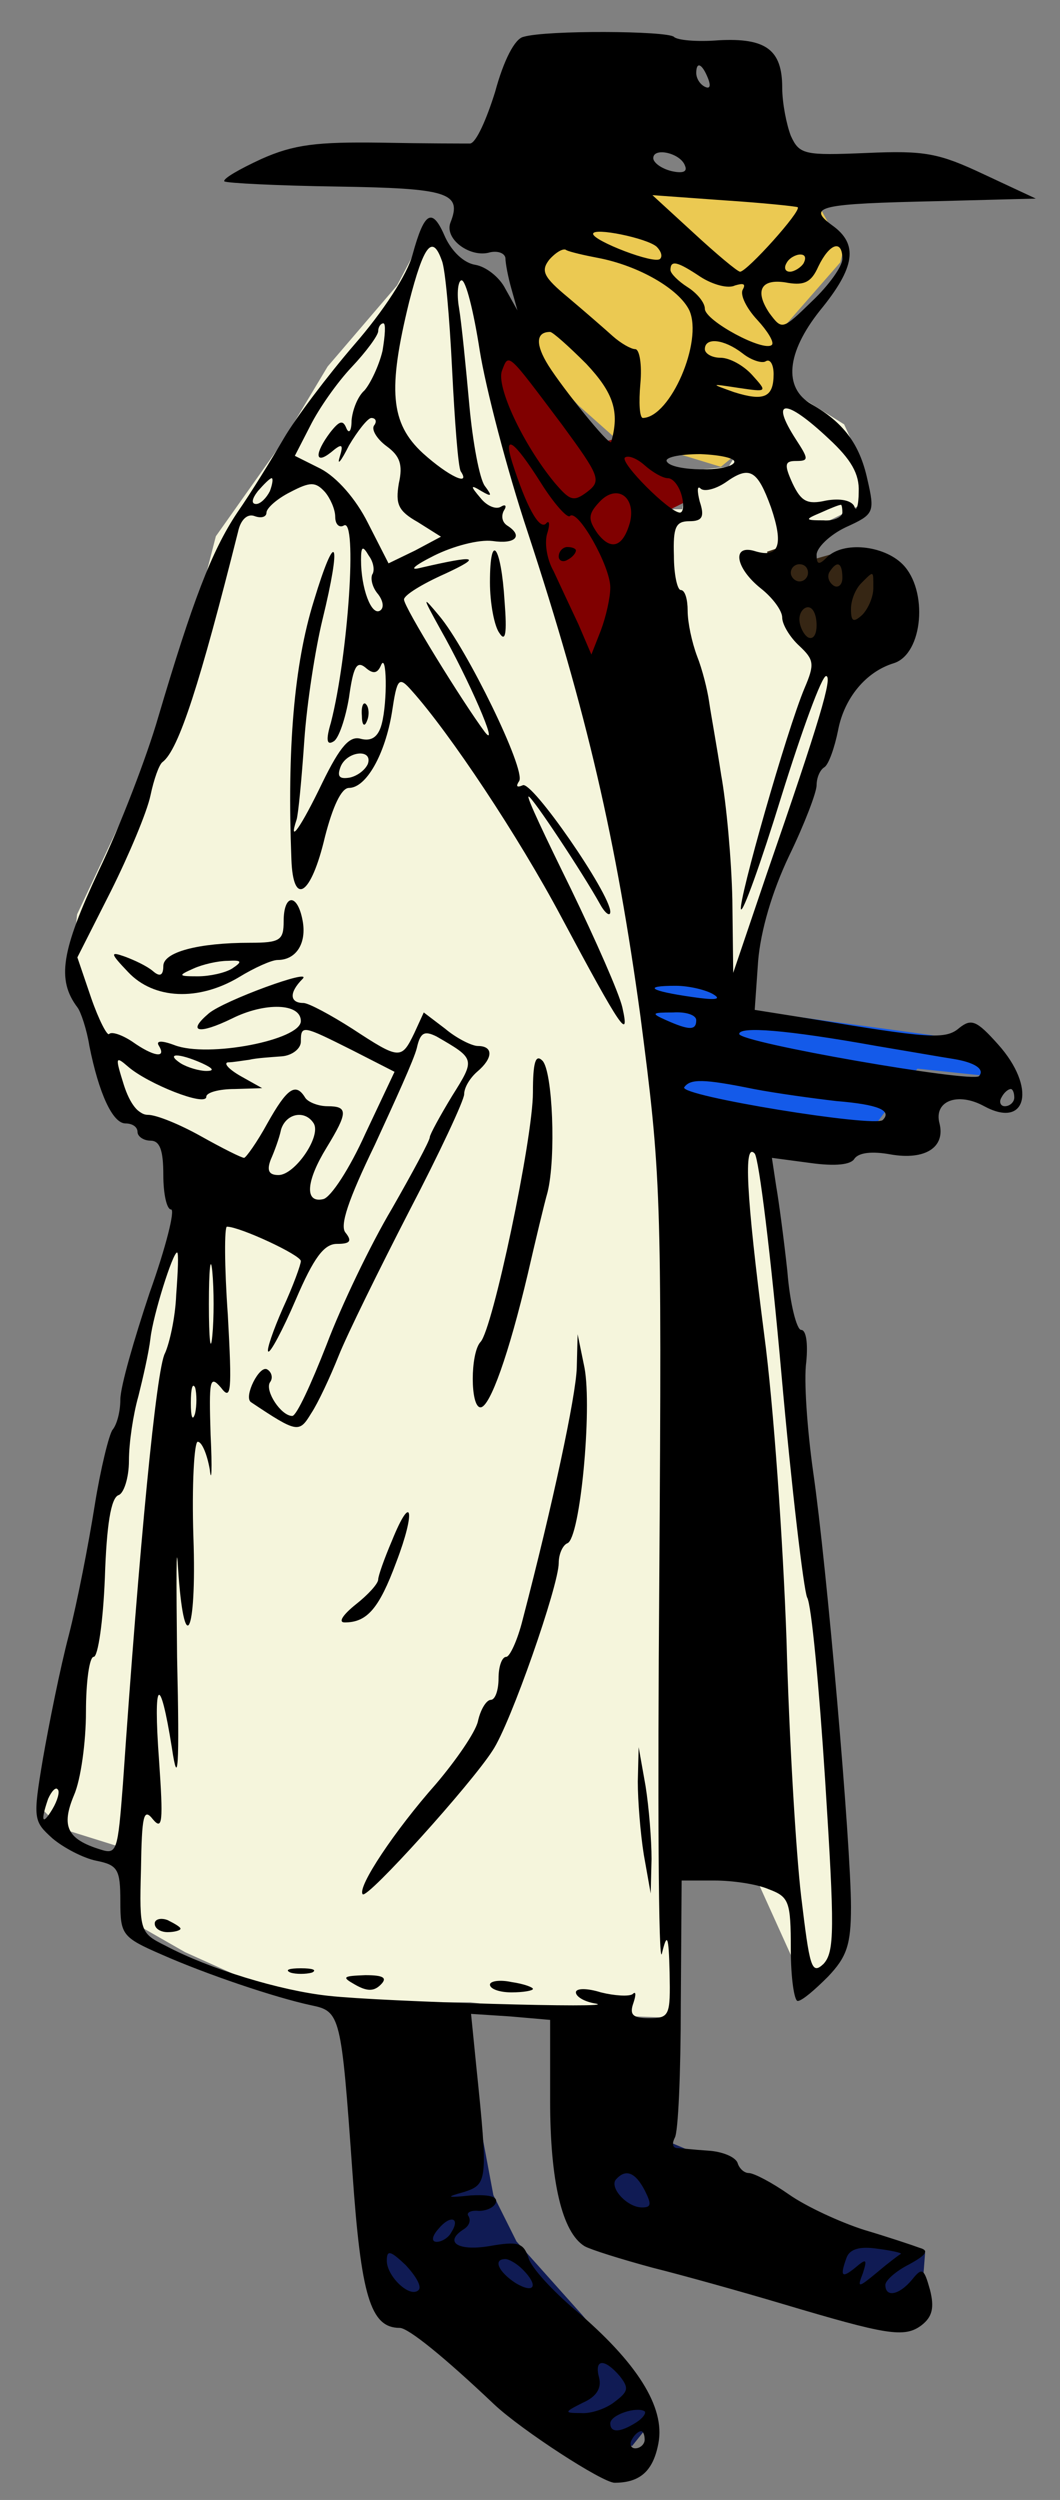 <?xml version="1.0" standalone="no"?>
<!DOCTYPE svg PUBLIC "-//W3C//DTD SVG 20010904//EN"
 "http://www.w3.org/TR/2001/REC-SVG-20010904/DTD/svg10.dtd">
<svg xmlns="http://www.w3.org/2000/svg" width="275pt" height="648pt" viewBox="0 0 275 648">

<rect x="0" y="0" width="275" height="648" fill="#808080" stroke="none"/>

<polygon points="131,44 209,47 215,58 219,64 218,68 204,84 203,98 198,112 187,121 164,114 159,113 150,105 139,93 135,65"
fill="#EBC952" stroke="none"/>

<polygon points="208,513 216,508 220,497 216,440 207,372 205,341 197,291 193,251 218,173 205,162 205,140 223,131 224,121 219,110 203,100 197,108 189,121 179,122 177,132 174,132 159,146 148,169 137,135 130,107 121,70 118,69 112,57 103,74 85,95 73,115 56,139 47,174 36,203 20,237 19,247 25,268 30,284 42,292 46,309 46,316 33,362 25,396 19,426 12,452 11,469 16,474 32,479 34,498 48,506 68,515 92,519 122,519 147,522 174,523 176,477 189,471"
fill="beige" stroke="none"/>

<polygon points="171,285 226,293 238,277 257,279 259,273 254,270 188,261 187,253 166,243 169,276"
fill="#145AE9" stroke="none"/>

<polygon points="227,164 210,166 203,158 199,143 208,140 211,145 218,143 228,143"
fill="#362614" stroke="none"/>

<polygon points="178,126 178,130 170,134 152,177 137,135 131,116 125,81 134,81 143,99 155,115 166,112 174,121"
fill="maroon" stroke="none"/>

<polygon points="122,537 128,569 134,581 151,600 162,613 167,622 168,629 164,634 154,632 125,607 99,595 94,580 94,551"
fill="#101B54" stroke="none"/>

<polygon points="155,544 149,568 179,588 233,601 239,597 240,584 206,572 185,560 166,552"
fill="#101B54" stroke="none"/>

<g transform="translate(0,648) scale(0.223,-0.223)" fill="black" stroke="none">
<path d="M609 2863 c-10 -2 -23 -27 -33 -64 -10 -32 -22 -59 -29 -60 -7 0 -53
0 -104 1 -74 1 -101 -2 -139 -19 -26 -12 -45 -23 -43 -26 3 -2 62 -5 131 -6
129 -2 146 -7 132 -42 -7 -19 22 -40 44 -35 10 3 19 0 20 -6 0 -6 3 -22 7 -36
l7 -25 -14 25 c-7 14 -23 26 -35 28 -13 2 -27 15 -35 32 -15 35 -24 31 -38
-20 -6 -23 -34 -66 -68 -105 -31 -36 -68 -85 -82 -109 -14 -24 -38 -63 -54
-86 -30 -45 -52 -103 -92 -238 -13 -45 -44 -126 -69 -178 -44 -94 -49 -127
-25 -159 4 -5 11 -26 14 -45 11 -55 27 -90 42 -90 8 0 14 -4 14 -10 0 -5 7
-10 15 -10 11 0 15 -11 15 -40 0 -22 4 -40 9 -40 5 0 -6 -44 -25 -97 -18 -54
-34 -109 -34 -124 0 -14 -4 -29 -9 -35 -4 -5 -14 -45 -21 -89 -7 -44 -20 -111
-30 -150 -10 -38 -23 -103 -30 -143 -12 -71 -11 -73 11 -93 13 -11 36 -23 51
-26 25 -5 28 -10 28 -47 0 -39 2 -42 48 -62 52 -23 132 -50 174 -59 34 -7 35
-11 48 -194 10 -144 21 -181 55 -181 10 0 52 -34 110 -89 32 -30 126 -91 140
-91 30 0 45 14 51 46 8 42 -25 94 -97 155 -26 22 -51 49 -54 60 -6 18 -12 20
-46 14 -37 -6 -53 5 -29 20 6 4 8 10 5 15 -3 4 3 7 12 6 9 0 18 4 20 10 2 7
-9 9 -29 8 -29 -3 -30 -2 -8 4 27 9 28 12 14 147 l-6 60 46 -3 46 -4 0 -94 c0
-94 14 -153 40 -169 7 -4 42 -15 79 -25 36 -9 104 -28 151 -42 121 -36 142
-40 162 -25 13 10 15 21 10 41 -7 25 -9 27 -21 12 -15 -18 -31 -21 -31 -6 0 5
12 16 28 24 20 11 23 16 12 19 -8 3 -38 13 -65 21 -28 9 -67 27 -87 41 -20 14
-41 25 -47 25 -5 0 -11 5 -13 12 -3 7 -18 13 -34 14 -16 1 -33 3 -37 3 -5 1
-5 6 -2 12 4 6 7 75 7 155 l1 144 38 0 c21 0 49 -4 63 -10 24 -9 26 -14 26
-70 0 -33 4 -60 8 -60 5 0 20 13 35 28 22 23 27 37 27 81 0 72 -28 396 -44
506 -7 50 -11 107 -8 128 2 21 0 37 -6 37 -5 0 -13 30 -16 68 -4 37 -10 82
-13 99 l-5 33 45 -6 c29 -4 47 -2 51 5 5 7 20 9 42 5 40 -7 64 8 57 36 -7 26
21 37 52 20 50 -27 61 22 16 72 -25 28 -31 30 -45 19 -16 -14 -36 -12 -175 11
l-63 10 4 57 c3 35 16 80 36 122 18 37 32 74 32 82 0 9 4 18 9 21 5 3 12 23
16 43 7 37 32 68 65 78 34 11 40 85 10 115 -22 22 -69 27 -88 8 -9 -9 -12 -9
-12 3 0 8 15 23 34 32 33 15 34 17 25 56 -9 41 -28 66 -65 87 -33 19 -29 60
10 109 41 50 45 77 14 99 -30 22 -14 25 122 28 l115 3 -60 28 c-53 25 -69 28
-137 25 -72 -3 -78 -2 -88 20 -5 13 -10 38 -10 56 0 44 -19 58 -74 55 -25 -2
-48 0 -52 4 -8 7 -148 8 -175 0z m215 -49 c3 -8 2 -12 -4 -9 -6 3 -10 10 -10
16 0 14 7 11 14 -7z m-27 -101 c3 -7 -3 -9 -16 -6 -12 3 -21 10 -21 15 0 13
32 6 37 -9z m131 -48 c5 -4 -59 -75 -67 -75 -3 0 -28 21 -54 45 l-48 44 83 -6
c46 -3 84 -7 86 -8z m-164 -46 c5 -5 7 -11 4 -14 -6 -7 -78 21 -78 29 0 8 63
-5 74 -15z m-250 -16 c4 -9 9 -66 12 -127 3 -60 7 -113 10 -118 12 -18 -14 -6
-44 21 -38 35 -41 74 -16 176 17 66 27 79 38 48z m182 3 c47 -9 94 -36 106
-61 16 -36 -22 -124 -54 -125 -4 0 -5 18 -3 40 2 22 -1 40 -6 40 -5 0 -17 7
-26 15 -10 9 -33 29 -52 45 -29 24 -32 31 -22 44 8 9 17 14 20 11 4 -2 21 -6
37 -9z m284 -1 c0 -9 -16 -31 -35 -49 -35 -34 -35 -34 -50 -14 -18 27 -9 41
22 35 19 -3 27 1 35 19 13 27 28 32 28 9z m-45 -5 c-3 -5 -11 -10 -16 -10 -6
0 -7 5 -4 10 3 6 11 10 16 10 6 0 7 -4 4 -10z m-120 -16 c14 -9 32 -14 40 -10
10 3 13 2 9 -5 -3 -6 4 -21 17 -35 12 -13 20 -26 17 -29 -9 -9 -78 28 -78 42
0 7 -9 18 -20 25 -11 7 -20 16 -20 20 0 12 8 10 35 -8z m-257 -85 c7 -44 32
-140 56 -212 69 -210 103 -358 131 -562 24 -185 25 -202 22 -655 -2 -256 -1
-451 3 -435 6 25 8 22 9 -22 1 -50 0 -53 -24 -53 -19 0 -23 4 -18 18 3 9 3 14
-1 10 -4 -3 -21 -2 -37 2 -16 5 -29 5 -29 0 0 -5 10 -11 23 -13 32 -6 -248 2
-311 9 -56 6 -138 31 -189 58 -30 15 -31 16 -29 89 1 63 3 72 14 58 11 -13 12
-3 7 69 -7 95 1 102 15 14 7 -47 9 -25 6 106 -1 91 -1 138 1 105 7 -109 22
-81 18 34 -2 61 1 111 5 111 5 0 11 -15 14 -32 2 -18 3 0 1 40 -2 64 -1 70 12
55 12 -16 13 -5 8 85 -4 56 -4 102 -1 102 15 0 86 -33 86 -40 0 -4 -9 -29 -21
-55 -11 -25 -19 -48 -17 -50 2 -3 17 25 32 60 21 49 33 65 48 65 15 0 18 3 10
13 -7 8 3 38 34 102 23 50 46 100 49 113 4 18 9 20 23 13 45 -26 45 -26 18
-69 -14 -23 -26 -45 -26 -48 0 -4 -20 -41 -44 -83 -25 -42 -59 -113 -76 -158
-18 -46 -35 -83 -40 -83 -13 0 -32 29 -26 39 4 5 2 12 -3 15 -9 6 -28 -32 -19
-38 54 -36 56 -36 70 -13 8 12 22 42 32 67 10 25 47 100 82 168 35 67 64 129
64 136 0 8 7 19 15 26 19 16 19 30 1 30 -7 0 -25 9 -38 20 l-25 19 -11 -24
c-15 -31 -17 -31 -72 5 -25 16 -51 30 -57 30 -16 0 -17 12 -1 28 13 13 -91
-25 -109 -40 -26 -22 -12 -25 27 -6 38 19 80 18 80 -3 0 -22 -108 -43 -147
-28 -16 6 -22 5 -18 -1 9 -15 -7 -12 -31 5 -12 8 -24 12 -27 9 -2 -3 -12 16
-21 42 l-16 47 39 77 c21 42 42 92 46 111 4 19 10 36 14 39 19 14 44 93 88
268 3 14 11 21 19 18 8 -3 14 -1 14 4 0 5 12 16 28 24 23 12 29 12 40 0 6 -7
12 -20 12 -29 0 -9 5 -13 10 -10 16 10 5 -151 -15 -229 -6 -20 -5 -27 3 -22 6
3 14 27 18 51 5 36 9 43 19 35 9 -8 14 -7 18 2 7 18 8 -42 1 -68 -4 -15 -12
-20 -24 -17 -13 4 -24 -8 -45 -51 -25 -52 -40 -73 -30 -43 2 6 6 48 9 92 3 44
13 107 21 140 23 94 16 108 -10 22 -23 -74 -31 -172 -26 -300 2 -56 23 -42 39
26 9 35 19 57 28 57 20 0 42 39 50 88 6 40 8 42 23 25 44 -49 124 -169 174
-263 70 -131 80 -145 71 -105 -4 17 -31 78 -60 138 -29 59 -52 107 -49 107 4
0 63 -89 83 -125 6 -11 12 -15 12 -9 0 21 -92 154 -102 147 -7 -3 -8 -1 -4 5
8 13 -61 154 -93 192 -20 24 -20 23 1 -15 33 -58 70 -143 52 -120 -26 35 -94
145 -94 154 0 5 21 18 48 30 43 20 37 22 -28 7 -15 -4 -9 2 15 14 22 11 52 19
68 17 27 -4 36 6 17 18 -6 4 -7 11 -4 17 4 6 2 8 -3 5 -6 -4 -17 1 -24 10 -12
14 -12 16 1 8 12 -7 13 -6 4 6 -6 8 -14 50 -18 94 -4 44 -9 95 -12 113 -3 17
-1 32 3 32 5 0 14 -36 21 -81z m-113 -1 c-4 -17 -14 -38 -21 -46 -8 -7 -14
-23 -15 -35 0 -12 -3 -16 -6 -9 -4 10 -8 9 -19 -5 -18 -24 -18 -38 1 -23 13
11 15 10 10 -6 -3 -10 2 -4 11 14 10 17 22 32 26 32 5 0 7 -4 3 -9 -3 -5 4
-16 15 -24 15 -11 19 -21 14 -43 -4 -24 -1 -32 22 -45 l27 -17 -30 -16 -31
-15 -24 47 c-14 28 -36 53 -55 63 l-30 15 18 35 c10 20 31 50 48 68 17 18 31
37 31 42 0 5 3 9 6 9 3 0 2 -14 -1 -32z m237 -15 c32 -34 39 -56 29 -91 -2 -5
-56 62 -73 89 -15 24 -15 39 2 39 3 0 22 -17 42 -37z m182 12 c10 -8 23 -12
27 -9 5 3 9 -4 9 -15 0 -27 -11 -32 -46 -21 -28 10 -28 10 5 5 34 -5 34 -5 16
15 -10 11 -26 20 -37 20 -10 0 -18 5 -18 10 0 14 22 12 44 -5z m-210 -83 c44
-60 46 -65 29 -78 -16 -12 -20 -10 -38 11 -37 45 -68 112 -61 130 8 21 6 22
70 -63z m310 -16 c26 -24 36 -41 35 -62 0 -16 -3 -24 -5 -17 -3 7 -16 10 -33
7 -22 -5 -29 -1 -39 20 -10 22 -9 26 4 26 15 0 15 2 0 25 -31 48 -12 48 38 1z
m-335 -51 c15 -24 31 -42 34 -39 9 9 47 -58 47 -83 0 -12 -5 -34 -11 -50 l-11
-28 -15 35 c-9 19 -22 47 -29 62 -8 14 -11 34 -7 45 3 10 2 15 -2 10 -8 -7
-23 21 -39 71 -11 35 2 26 33 -23z m148 5 c6 0 13 -9 16 -20 3 -11 2 -20 -2
-20 -12 0 -70 58 -64 64 4 3 14 -1 23 -9 9 -8 21 -15 27 -15z m77 18 c-7 -11
-71 -10 -78 1 -4 5 14 9 39 9 24 -1 42 -5 39 -10z m43 -52 c15 -44 9 -59 -18
-51 -28 9 -24 -19 6 -43 14 -11 25 -26 25 -34 0 -8 9 -23 20 -33 17 -16 18
-21 6 -49 -21 -50 -77 -247 -74 -257 2 -5 23 53 47 131 24 77 47 140 52 140 8
0 -7 -51 -69 -230 l-39 -115 -1 85 c-1 47 -7 112 -13 145 -5 33 -12 71 -14 85
-2 14 -8 38 -14 53 -6 16 -11 39 -11 53 0 13 -3 24 -8 24 -4 0 -8 18 -8 40 -1
33 2 40 18 40 15 0 18 5 12 23 -3 12 -3 19 1 15 4 -4 17 -1 29 7 28 20 37 15
53 -29z m-583 19 c-4 -8 -11 -15 -16 -15 -6 0 -5 6 2 15 7 8 14 15 16 15 2 0
1 -7 -2 -15z m419 -36 c-8 -29 -22 -34 -38 -13 -11 16 -11 22 2 36 20 22 43 7
36 -23z m247 11 c0 -5 -10 -10 -22 -9 -22 0 -22 1 -3 9 11 5 21 9 23 9 1 1 2
-3 2 -9z m-547 -72 c-2 -5 0 -15 7 -23 6 -8 7 -16 2 -19 -10 -6 -22 26 -22 59
0 16 2 17 9 5 6 -8 7 -18 4 -22z m507 2 c0 -5 -4 -10 -10 -10 -5 0 -10 5 -10
10 0 6 5 10 10 10 6 0 10 -4 10 -10z m40 -6 c0 -8 -5 -12 -10 -9 -6 4 -8 11
-5 16 9 14 15 11 15 -7z m36 -12 c0 -10 -6 -24 -13 -31 -10 -9 -13 -8 -13 7 0
10 5 23 12 30 15 15 14 15 14 -6z m-66 -43 c0 -11 -4 -17 -10 -14 -5 3 -10 13
-10 21 0 8 5 14 10 14 6 0 10 -9 10 -21z m-522 -161 c-3 -7 -12 -14 -21 -16
-12 -2 -15 1 -11 12 7 19 38 22 32 4z m402 -268 c10 -6 2 -7 -25 -3 -49 7 -58
13 -19 13 16 0 36 -5 44 -10z m-20 -30 c0 -12 -8 -12 -35 0 -18 8 -17 9 8 9
15 1 27 -3 27 -9z m-400 -35 l49 -25 -34 -72 c-18 -40 -40 -74 -49 -76 -22 -5
-20 21 4 60 25 41 25 48 1 48 -11 0 -23 5 -26 10 -11 18 -21 11 -44 -30 -12
-22 -25 -40 -27 -40 -3 0 -25 11 -50 25 -25 14 -52 25 -62 25 -11 0 -21 13
-28 35 -10 32 -10 34 5 21 23 -20 91 -47 91 -35 0 5 15 9 33 9 l32 1 -25 14
c-14 8 -20 15 -15 16 6 0 17 2 25 3 8 2 25 3 38 4 12 1 22 9 22 17 0 20 2 19
60 -10z m610 5 c36 -6 76 -13 89 -15 25 -4 37 -12 30 -20 -8 -8 -279 39 -279
49 0 9 54 5 160 -14z m-785 -20 c13 -6 15 -9 5 -9 -8 0 -22 4 -30 9 -18 12 -2
12 25 0z m642 -30 c26 -5 70 -11 96 -14 49 -4 65 -11 54 -22 -9 -9 -237 28
-231 38 7 10 22 10 81 -2z m303 -10 c0 -5 -5 -10 -11 -10 -5 0 -7 5 -4 10 3 6
8 10 11 10 2 0 4 -4 4 -10z m-815 -30 c9 -15 -22 -60 -41 -60 -11 0 -14 5 -9
18 4 9 10 25 12 35 6 19 28 23 38 7z m544 -290 c12 -135 26 -252 30 -261 5 -8
14 -104 21 -213 11 -173 11 -199 -2 -213 -14 -13 -16 -4 -26 79 -6 51 -14 185
-17 298 -4 113 -15 273 -26 355 -21 163 -24 224 -11 210 5 -6 19 -120 31 -255z
m-662 43 c-2 -21 -4 -4 -4 37 0 41 2 58 4 38 2 -21 2 -55 0 -75z m-42 48 c-1
-27 -8 -57 -13 -68 -10 -17 -30 -224 -49 -501 -6 -78 -7 -82 -26 -76 -39 12
-46 27 -31 63 8 18 14 62 14 97 0 35 4 64 9 64 5 0 11 41 13 92 2 61 7 93 16
96 6 2 12 20 12 40 0 21 5 54 11 75 5 20 12 50 14 67 3 27 26 100 31 100 2 0
1 -22 -1 -49z m22 -138 c-3 -10 -5 -4 -5 12 0 17 2 24 5 18 2 -7 2 -21 0 -30z
m-166 -460 c-12 -20 -14 -14 -5 12 4 9 9 14 11 11 3 -2 0 -13 -6 -23z m689
-443 c8 -16 8 -20 -3 -20 -18 0 -39 24 -30 33 11 12 22 8 33 -13z m-225 -49
c-3 -6 -11 -11 -17 -11 -6 0 -6 6 2 15 14 17 26 13 15 -4z m523 -25 c-2 -1
-14 -10 -27 -21 -23 -19 -24 -19 -17 -1 5 16 4 17 -9 6 -16 -13 -18 -10 -10
12 4 10 16 13 36 10 16 -2 29 -5 27 -6z m-561 -42 c-10 -10 -37 16 -37 34 0
13 4 12 22 -5 12 -13 19 -25 15 -29z m121 24 c19 -19 14 -29 -8 -16 -20 13
-27 28 -12 28 4 0 13 -5 20 -12z m113 -124 c11 -14 10 -18 -6 -30 -10 -8 -28
-14 -39 -13 -20 0 -20 1 2 12 16 7 22 17 19 29 -6 22 6 23 24 2z m19 -54 c-19
-12 -30 -12 -30 -1 0 10 31 20 40 14 2 -2 -2 -8 -10 -13z m10 -20 c0 -5 -5
-10 -11 -10 -5 0 -7 5 -4 10 3 6 8 10 11 10 2 0 4 -4 4 -10z"/>
<path d="M570 2229 c0 -24 5 -51 11 -59 7 -11 9 -1 6 37 -4 65 -17 82 -17 22z"/>
<path d="M421 2074 c0 -11 3 -14 6 -6 3 7 2 16 -1 19 -3 4 -6 -2 -5 -13z"/>
<path d="M330 1835 c0 -22 -4 -25 -39 -25 -61 0 -101 -11 -101 -27 0 -11 -4
-13 -12 -6 -7 6 -22 13 -33 17 -17 6 -17 4 4 -18 30 -32 82 -34 129 -6 18 11
38 20 45 20 22 0 34 20 29 46 -6 32 -22 31 -22 -1z m-60 -55 c-8 -5 -26 -9
-40 -9 -23 0 -23 1 -5 9 11 5 29 9 40 9 17 1 17 -1 5 -9z"/>
<path d="M620 1636 c0 -54 -47 -276 -61 -290 -12 -13 -12 -76 0 -76 11 0 33
62 55 155 9 39 19 81 23 95 10 40 6 141 -6 153 -8 8 -11 -2 -11 -37z"/>
<path d="M671 1316 c-1 -33 -28 -159 -63 -293 -6 -24 -15 -43 -19 -43 -5 0 -9
-11 -9 -25 0 -14 -4 -25 -9 -25 -5 0 -12 -11 -15 -25 -3 -13 -26 -46 -49 -73
-47 -53 -92 -120 -85 -128 6 -5 126 128 151 167 21 31 77 192 77 218 0 11 5
21 10 23 15 5 29 156 20 204 l-8 39 -1 -39z"/>
<path d="M456 1115 c-9 -21 -16 -41 -16 -45 0 -5 -12 -18 -26 -29 -15 -12 -21
-21 -13 -21 26 0 40 16 60 70 23 60 18 82 -5 25z"/>
<path d="M742 835 c0 -22 3 -60 7 -85 l8 -45 1 40 c0 22 -3 60 -7 85 l-8 45
-1 -40z"/>
<path d="M180 670 c0 -6 7 -10 15 -10 8 0 15 2 15 4 0 2 -7 6 -15 10 -8 3 -15
1 -15 -4z"/>
<path d="M338 613 c6 -2 18 -2 25 0 6 3 1 5 -13 5 -14 0 -19 -2 -12 -5z"/>
<path d="M413 599 c14 -8 22 -8 30 0 8 8 3 11 -18 11 -26 -1 -28 -2 -12 -11z"/>
<path d="M570 599 c0 -5 11 -9 25 -9 14 0 25 2 25 4 0 2 -11 6 -25 8 -14 3
-25 1 -25 -3z"/>
<path d="M650 2259 c0 -5 5 -7 10 -4 6 3 10 8 10 11 0 2 -4 4 -10 4 -5 0 -10
-5 -10 -11z"/>
</g>

</svg>
